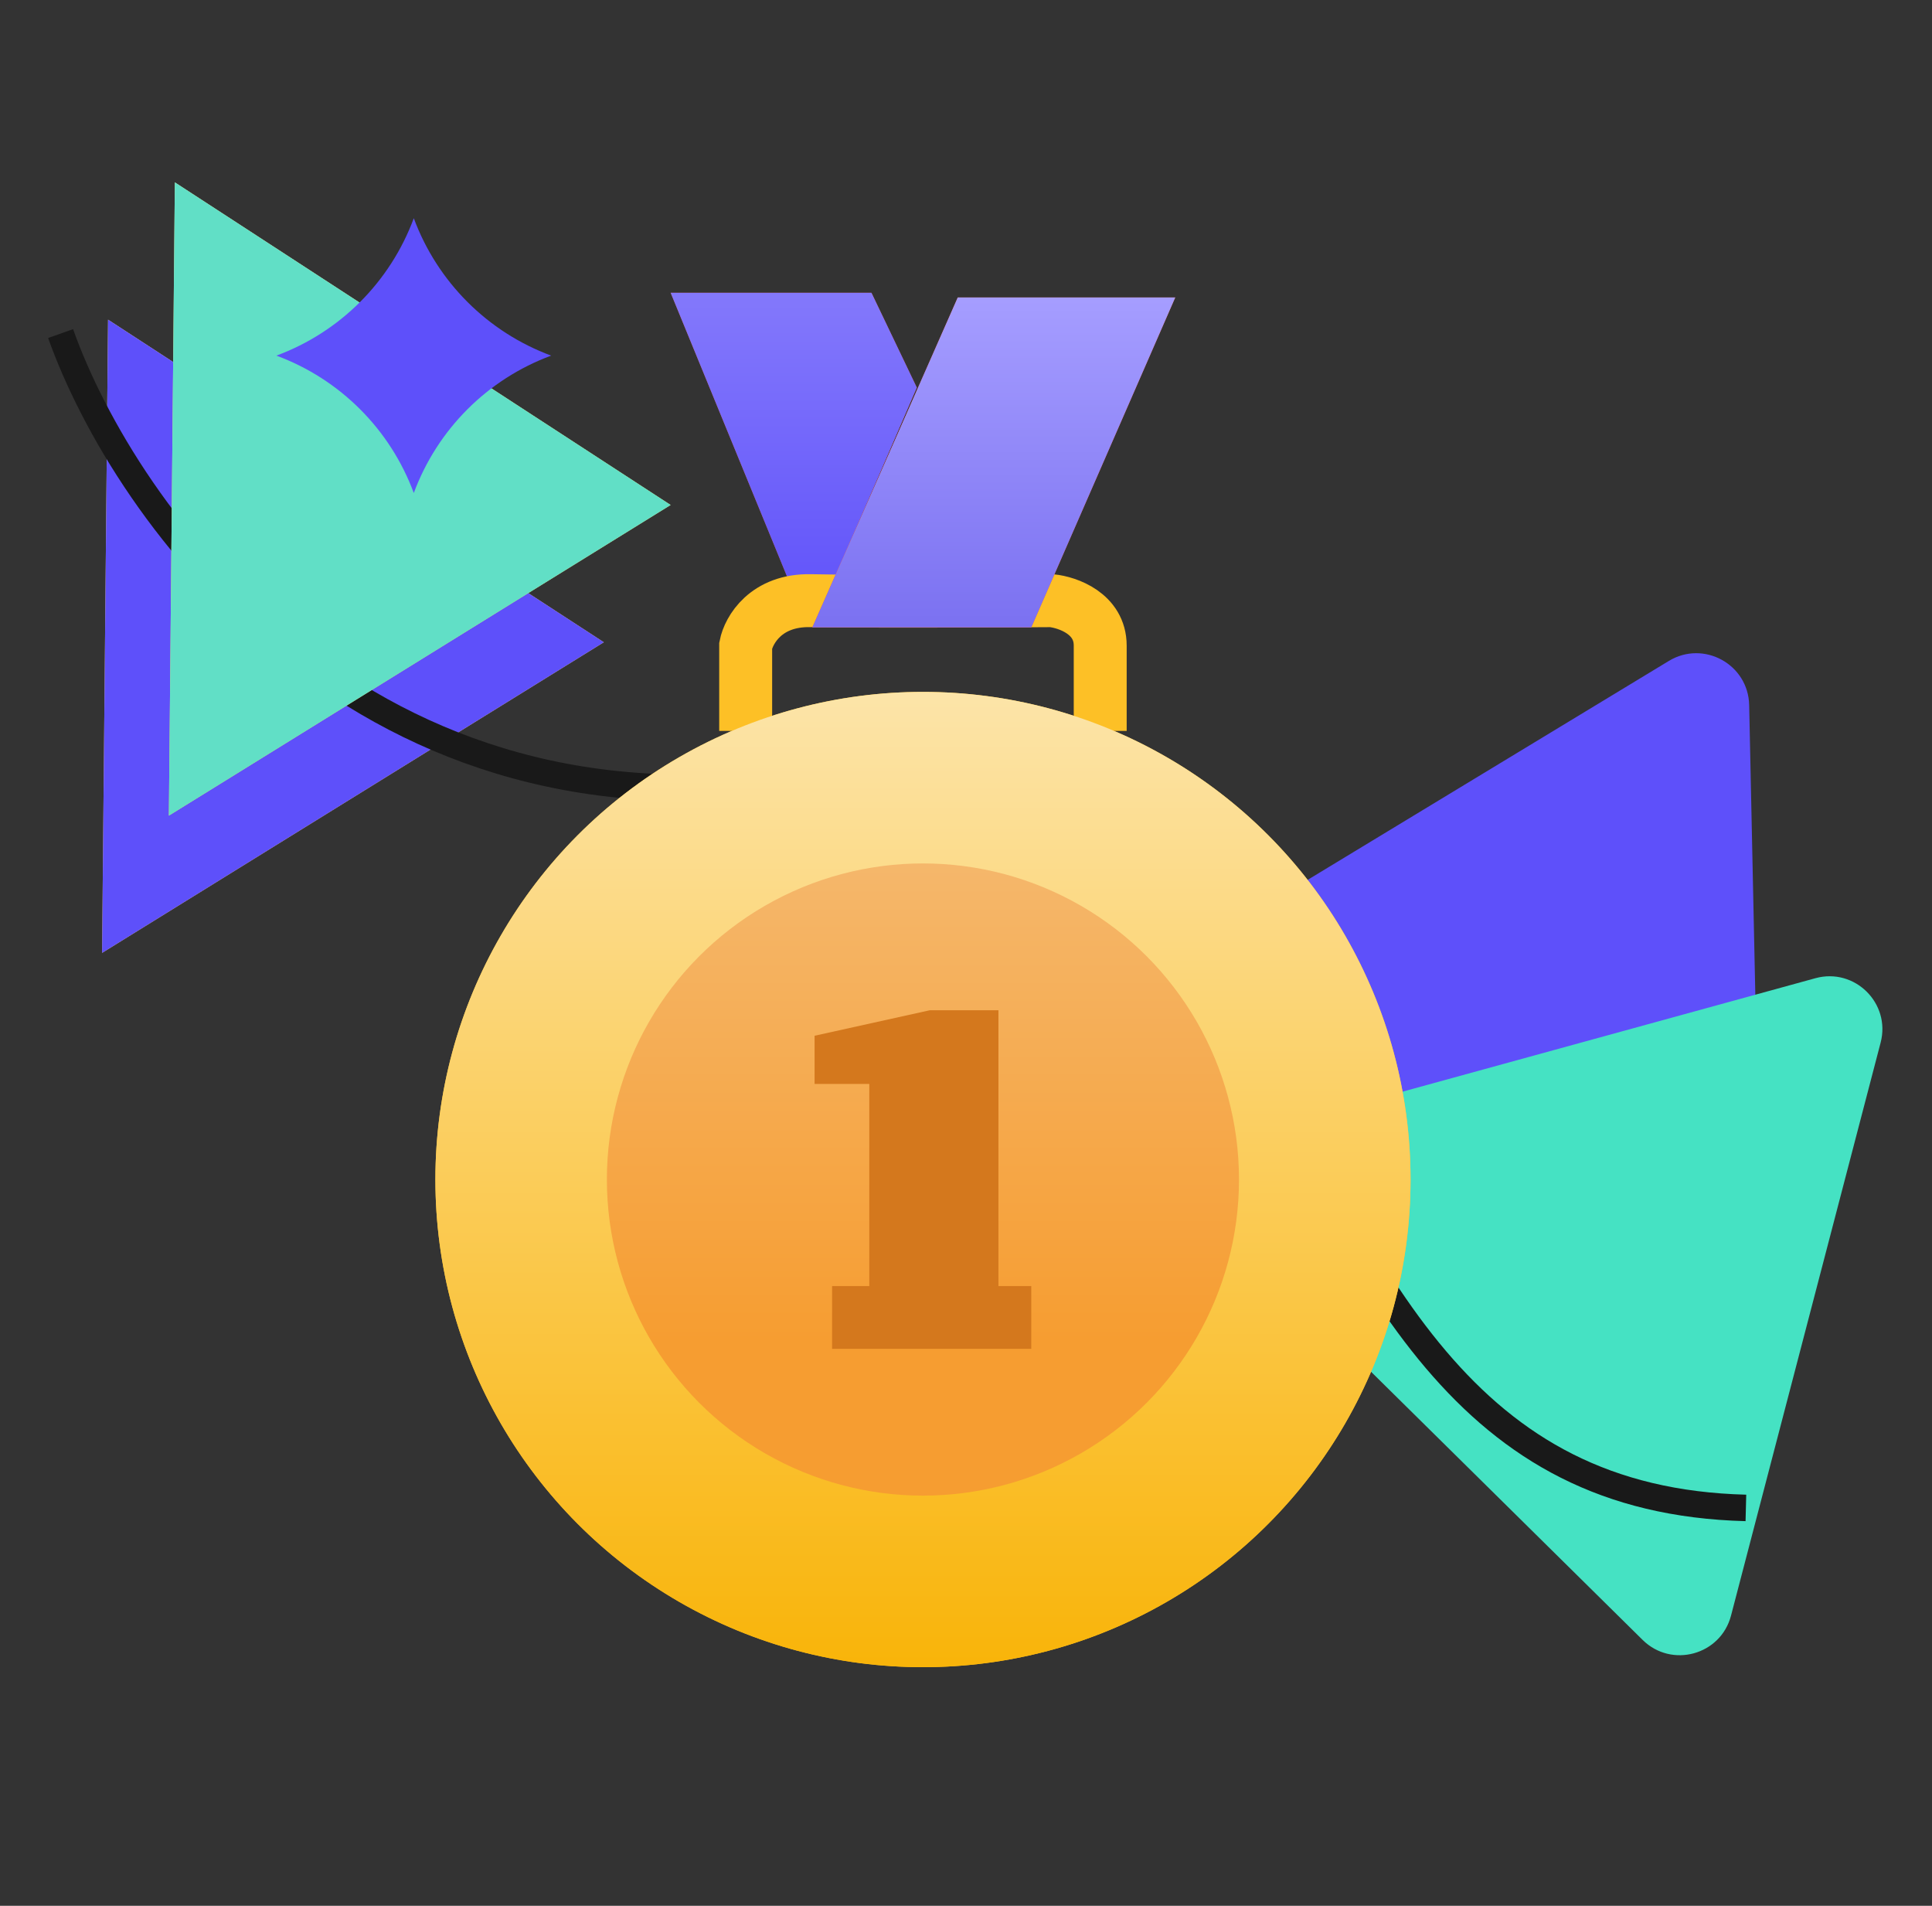 <svg width="73" height="72" viewBox="0 0 73 72" fill="none" xmlns="http://www.w3.org/2000/svg">
<rect x="0" y="0" width="73" height="72" fill="#333333" stroke="none"/>
<g clip-path="url(#clip0_367_4170)">
<path d="M63.056 24.97C64.373 24.172 66.06 25.098 66.092 26.638L66.665 53.627C66.698 55.167 65.052 56.164 63.703 55.423L40.042 42.424C38.693 41.683 38.652 39.759 39.969 38.961L63.056 24.97Z" fill="#5E50FA"/>
<path d="M68.594 36.956C70.078 36.548 71.448 37.9 71.059 39.389L65.406 61.037C65.017 62.527 63.161 63.036 62.066 61.955L46.145 46.236C45.049 45.154 45.535 43.292 47.02 42.884L68.594 36.956Z" fill="#45E2C3"/>
<path d="M3.857 36L4.083 12.077L22.815 24.264L3.857 36Z" fill="url(#paint0_linear_367_4170)"/>
<path d="M3.857 36L4.083 12.077L22.815 24.264L3.857 36Z" fill="#5E50FA"/>
<path d="M2.29 12.602C4.706 19.403 13.774 32.271 30.72 29.33C33.224 29.019 41.534 27.444 46.643 38.024C51.753 48.604 55.386 56.699 65.968 56.968" stroke="#191919"/>
<path d="M6.381 30.814L6.607 6.89L25.34 19.078L6.381 30.814Z" fill="url(#paint1_linear_367_4170)"/>
<path d="M6.381 30.814L6.607 6.89L25.34 19.078L6.381 30.814Z" fill="url(#paint2_linear_367_4170)"/>
<path d="M15.635 8.244C16.525 10.649 18.421 12.545 20.826 13.435C18.421 14.325 16.525 16.221 15.635 18.626C14.745 16.221 12.849 14.325 10.444 13.435C12.849 12.545 14.745 10.649 15.635 8.244Z" fill="#5E50FA"/>
<path d="M30.354 23.281L25.34 11.061H32.928L34.642 14.643L30.907 23.286C30.801 23.53 30.454 23.527 30.354 23.281Z" fill="#E0461F"/>
<path d="M30.354 23.281L25.34 11.061H32.928L34.642 14.643L30.907 23.286C30.801 23.53 30.454 23.527 30.354 23.281Z" fill="url(#paint3_linear_367_4170)"/>
<path d="M28.175 27.614V24.389C28.289 23.808 28.94 22.655 30.637 22.693C32.334 22.73 37.408 22.709 39.733 22.693C40.346 22.756 41.571 23.183 41.571 24.389C41.571 25.596 41.571 27.042 41.571 27.614" stroke="#FDC026" stroke-width="2"/>
<path d="M44.406 11.239H36.188L30.694 23.702H38.967L44.406 11.239Z" fill="#FF5028"/>
<path d="M44.406 11.239H36.188L30.694 23.702H38.967L44.406 11.239Z" fill="url(#paint4_linear_367_4170)"/>
<circle cx="34.874" cy="44.562" r="18.423" fill="#FDC026"/>
<circle cx="34.874" cy="44.562" r="18.423" fill="url(#paint5_linear_367_4170)"/>
<circle cx="34.873" cy="44.562" r="11.942" fill="url(#paint6_linear_367_4170)"/>
<path d="M30.779 39.13V40.95H32.846V48.586H31.44V50.957H38.966V48.586H37.726V38.166H35.135L30.779 39.13Z" fill="#D4781D"/>
</g>
<defs>
<linearGradient id="paint0_linear_367_4170" x1="13.336" y1="12.077" x2="13.336" y2="36" gradientUnits="userSpaceOnUse">
<stop offset="0.116" stop-color="#FFDA8B"/>
<stop offset="0.614" stop-color="#FFCB5B"/>
</linearGradient>
<linearGradient id="paint1_linear_367_4170" x1="15.861" y1="6.89" x2="15.861" y2="30.814" gradientUnits="userSpaceOnUse">
<stop offset="0.116" stop-color="#FFDA8B"/>
<stop offset="0.614" stop-color="#FFCB5B"/>
</linearGradient>
<linearGradient id="paint2_linear_367_4170" x1="15.861" y1="6.89" x2="15.861" y2="30.814" gradientUnits="userSpaceOnUse">
<stop stop-color="#61DFC6"/>
<stop offset="1" stop-color="#61DFC6"/>
</linearGradient>
<linearGradient id="paint3_linear_367_4170" x1="29.991" y1="11.143" x2="29.991" y2="23.94" gradientUnits="userSpaceOnUse">
<stop stop-color="#8378FB"/>
<stop offset="1" stop-color="#5E50FA"/>
</linearGradient>
<linearGradient id="paint4_linear_367_4170" x1="37.55" y1="11.319" x2="37.55" y2="23.702" gradientUnits="userSpaceOnUse">
<stop stop-color="#A59DFF"/>
<stop offset="1" stop-color="#7B71F1"/>
</linearGradient>
<linearGradient id="paint5_linear_367_4170" x1="26.558" y1="62.985" x2="26.558" y2="20.23" gradientUnits="userSpaceOnUse">
<stop stop-color="#F9B409"/>
<stop offset="1" stop-color="#FDECC2"/>
</linearGradient>
<linearGradient id="paint6_linear_367_4170" x1="34.873" y1="32.62" x2="34.873" y2="56.504" gradientUnits="userSpaceOnUse">
<stop stop-color="#F5B76B"/>
<stop offset="0.755" stop-color="#F69D31"/>
</linearGradient>
<clipPath id="clip0_367_4170">
<rect width="72" height="72" fill="white" transform="translate(0.5)"/>
</clipPath>
</defs>
</svg>
